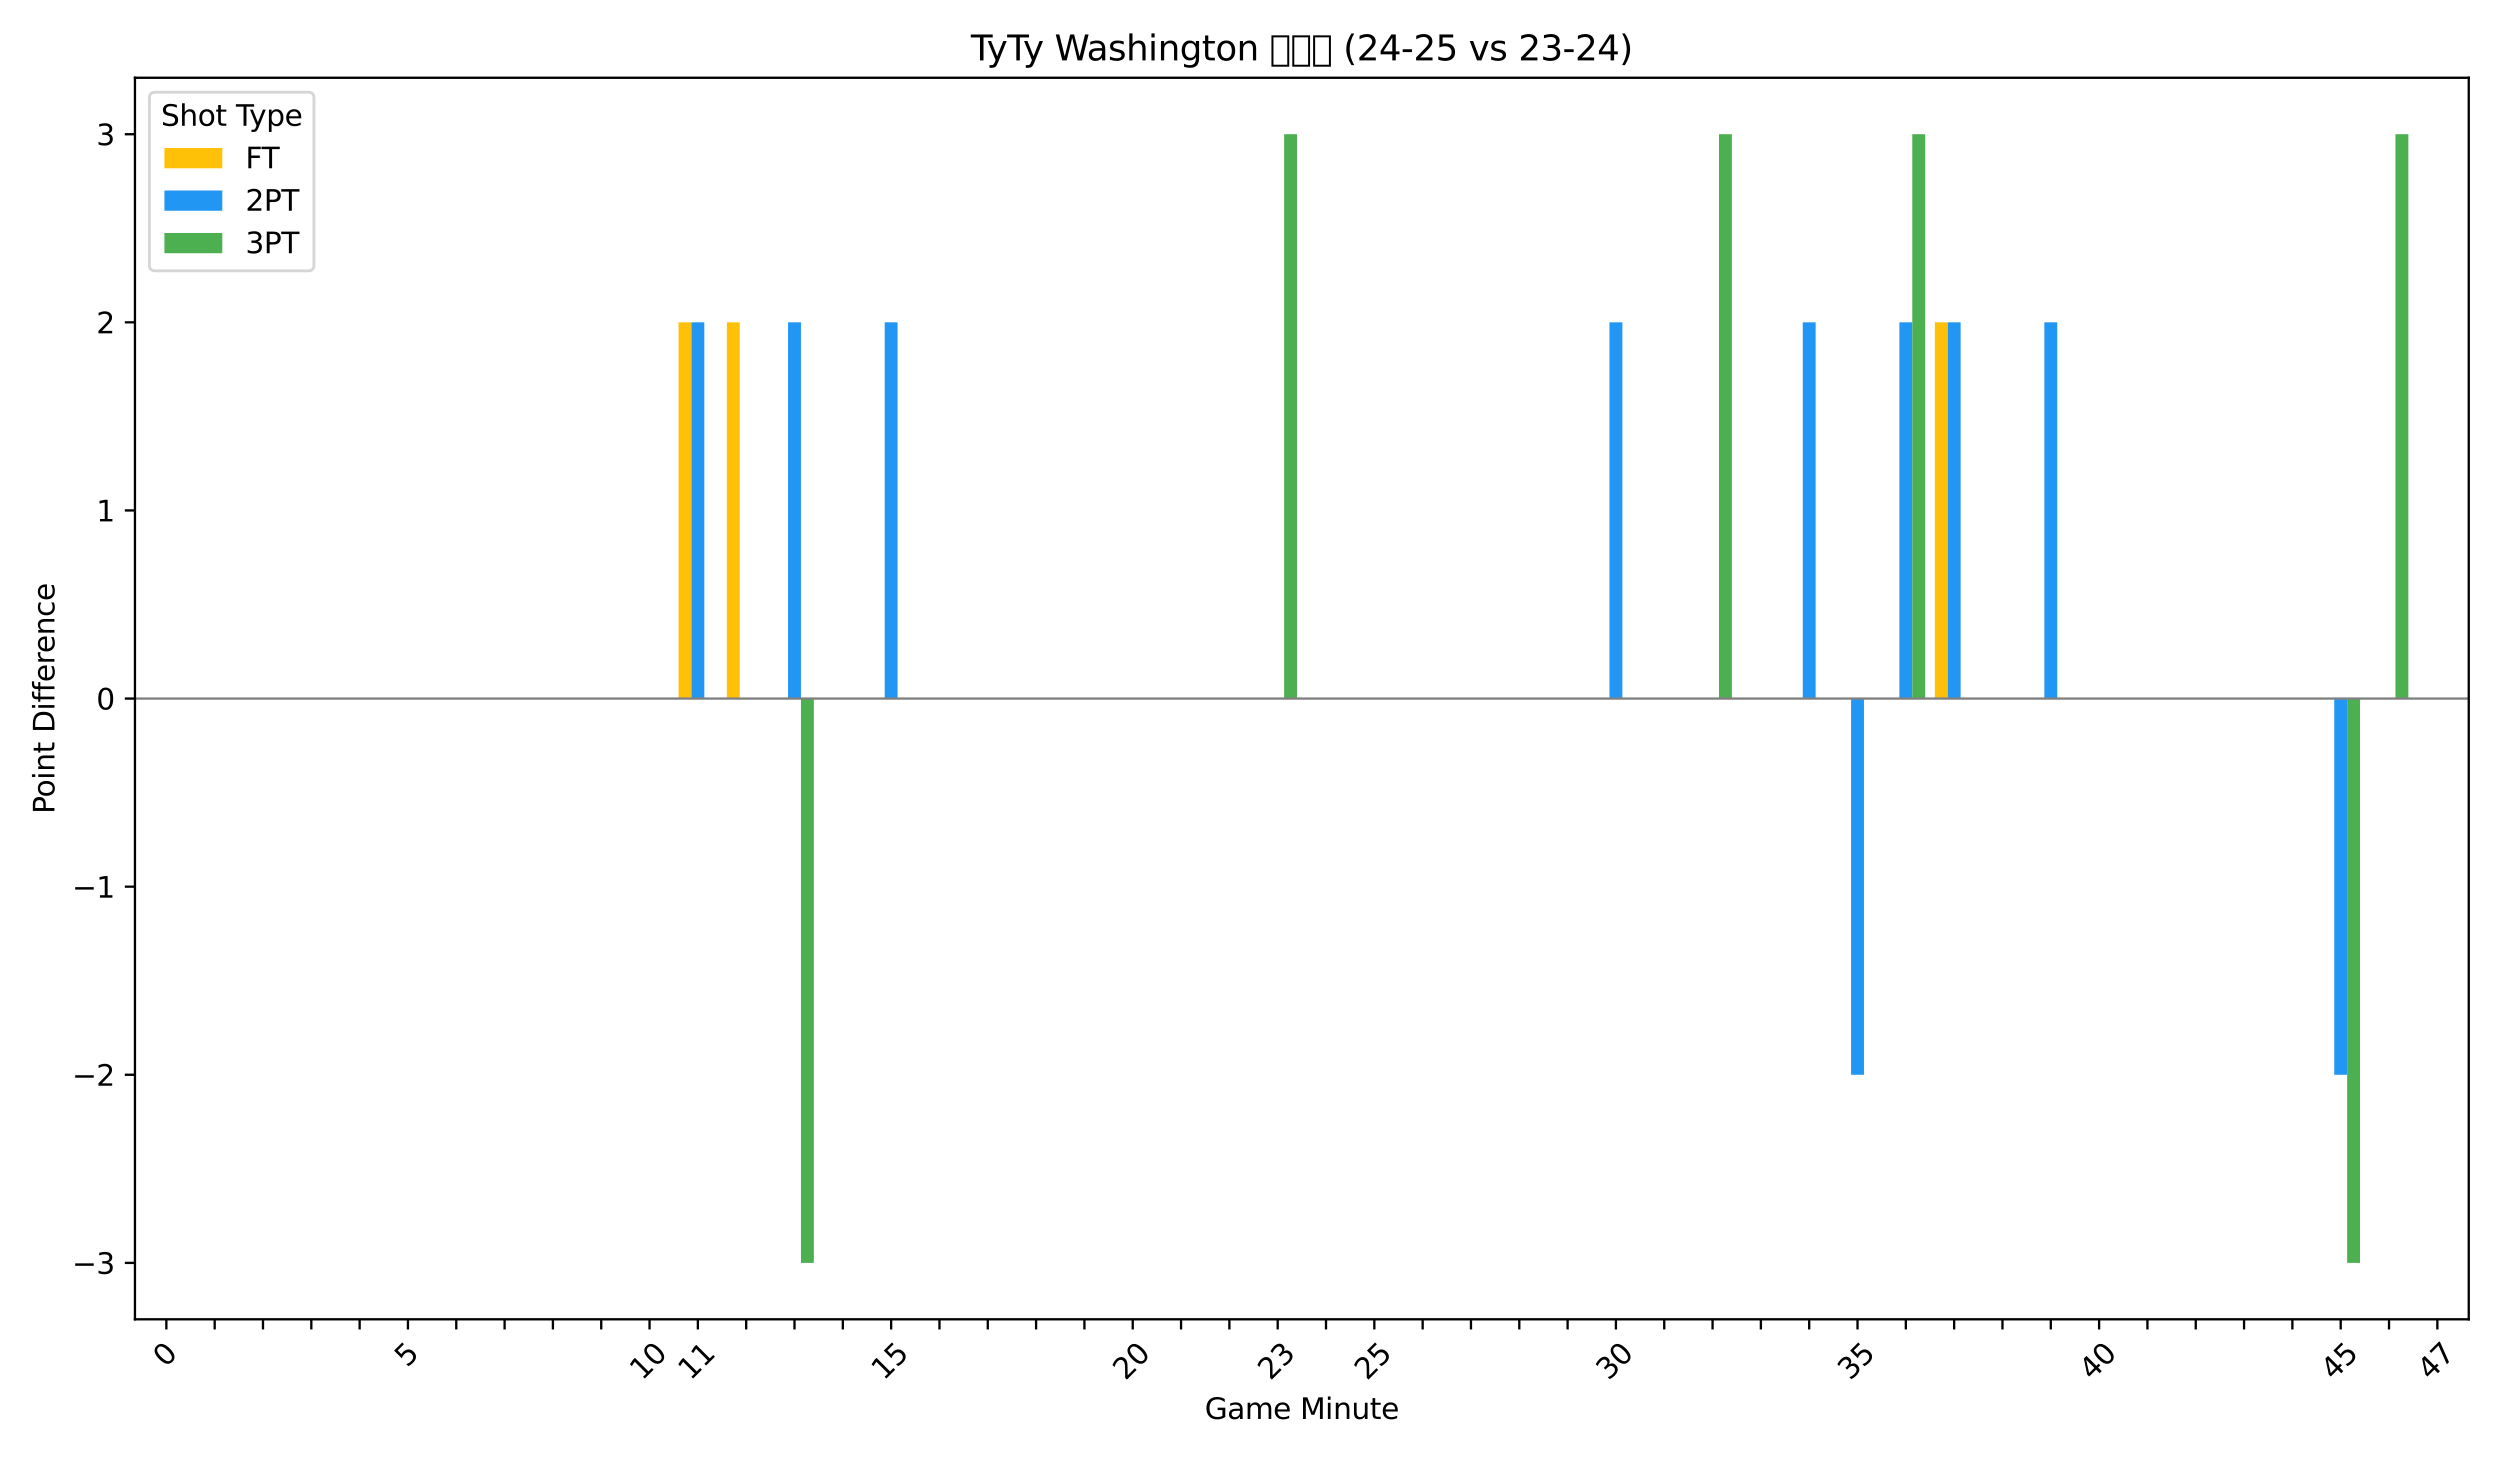 <?xml version="1.0" encoding="utf-8" standalone="no"?>
<!DOCTYPE svg PUBLIC "-//W3C//DTD SVG 1.1//EN"
  "http://www.w3.org/Graphics/SVG/1.1/DTD/svg11.dtd">
<svg xmlns:xlink="http://www.w3.org/1999/xlink" width="864pt" height="504pt" viewBox="0 0 864 504" xmlns="http://www.w3.org/2000/svg" version="1.1">
 <defs>
  <style type="text/css">*{stroke-linejoin: round; stroke-linecap: butt}</style>
 </defs>
 <g id="figure_1">
  <g id="patch_1">
   <path d="M 0 504 
L 864 504 
L 864 0 
L 0 0 
z
" style="fill: #ffffff"/>
  </g>
  <g id="axes_1">
   <g id="patch_2">
    <path d="M 46.64 455.956 
L 853.2 455.956 
L 853.2 26.88 
L 46.64 26.88 
z
" style="fill: #ffffff"/>
   </g>
   <g id="patch_3">
    <path d="M 50.815 241.418 
L 55.268 241.418 
L 55.268 241.418 
L 50.815 241.418 
z
" clip-path="url(#p32164e9519)" style="fill: #ffc107"/>
   </g>
   <g id="patch_4">
    <path d="M 67.514 241.418 
L 71.967 241.418 
L 71.967 241.418 
L 67.514 241.418 
z
" clip-path="url(#p32164e9519)" style="fill: #ffc107"/>
   </g>
   <g id="patch_5">
    <path d="M 84.213 241.418 
L 88.666 241.418 
L 88.666 241.418 
L 84.213 241.418 
z
" clip-path="url(#p32164e9519)" style="fill: #ffc107"/>
   </g>
   <g id="patch_6">
    <path d="M 100.912 241.418 
L 105.365 241.418 
L 105.365 241.418 
L 100.912 241.418 
z
" clip-path="url(#p32164e9519)" style="fill: #ffc107"/>
   </g>
   <g id="patch_7">
    <path d="M 117.611 241.418 
L 122.064 241.418 
L 122.064 241.418 
L 117.611 241.418 
z
" clip-path="url(#p32164e9519)" style="fill: #ffc107"/>
   </g>
   <g id="patch_8">
    <path d="M 134.31 241.418 
L 138.763 241.418 
L 138.763 241.418 
L 134.31 241.418 
z
" clip-path="url(#p32164e9519)" style="fill: #ffc107"/>
   </g>
   <g id="patch_9">
    <path d="M 151.009 241.418 
L 155.462 241.418 
L 155.462 241.418 
L 151.009 241.418 
z
" clip-path="url(#p32164e9519)" style="fill: #ffc107"/>
   </g>
   <g id="patch_10">
    <path d="M 167.707 241.418 
L 172.161 241.418 
L 172.161 241.418 
L 167.707 241.418 
z
" clip-path="url(#p32164e9519)" style="fill: #ffc107"/>
   </g>
   <g id="patch_11">
    <path d="M 184.406 241.418 
L 188.86 241.418 
L 188.86 241.418 
L 184.406 241.418 
z
" clip-path="url(#p32164e9519)" style="fill: #ffc107"/>
   </g>
   <g id="patch_12">
    <path d="M 201.105 241.418 
L 205.558 241.418 
L 205.558 241.418 
L 201.105 241.418 
z
" clip-path="url(#p32164e9519)" style="fill: #ffc107"/>
   </g>
   <g id="patch_13">
    <path d="M 217.804 241.418 
L 222.257 241.418 
L 222.257 241.418 
L 217.804 241.418 
z
" clip-path="url(#p32164e9519)" style="fill: #ffc107"/>
   </g>
   <g id="patch_14">
    <path d="M 234.503 241.418 
L 238.956 241.418 
L 238.956 111.395 
L 234.503 111.395 
z
" clip-path="url(#p32164e9519)" style="fill: #ffc107"/>
   </g>
   <g id="patch_15">
    <path d="M 251.202 241.418 
L 255.655 241.418 
L 255.655 111.395 
L 251.202 111.395 
z
" clip-path="url(#p32164e9519)" style="fill: #ffc107"/>
   </g>
   <g id="patch_16">
    <path d="M 267.901 241.418 
L 272.354 241.418 
L 272.354 241.418 
L 267.901 241.418 
z
" clip-path="url(#p32164e9519)" style="fill: #ffc107"/>
   </g>
   <g id="patch_17">
    <path d="M 284.6 241.418 
L 289.053 241.418 
L 289.053 241.418 
L 284.6 241.418 
z
" clip-path="url(#p32164e9519)" style="fill: #ffc107"/>
   </g>
   <g id="patch_18">
    <path d="M 301.299 241.418 
L 305.752 241.418 
L 305.752 241.418 
L 301.299 241.418 
z
" clip-path="url(#p32164e9519)" style="fill: #ffc107"/>
   </g>
   <g id="patch_19">
    <path d="M 317.998 241.418 
L 322.451 241.418 
L 322.451 241.418 
L 317.998 241.418 
z
" clip-path="url(#p32164e9519)" style="fill: #ffc107"/>
   </g>
   <g id="patch_20">
    <path d="M 334.697 241.418 
L 339.15 241.418 
L 339.15 241.418 
L 334.697 241.418 
z
" clip-path="url(#p32164e9519)" style="fill: #ffc107"/>
   </g>
   <g id="patch_21">
    <path d="M 351.396 241.418 
L 355.849 241.418 
L 355.849 241.418 
L 351.396 241.418 
z
" clip-path="url(#p32164e9519)" style="fill: #ffc107"/>
   </g>
   <g id="patch_22">
    <path d="M 368.095 241.418 
L 372.548 241.418 
L 372.548 241.418 
L 368.095 241.418 
z
" clip-path="url(#p32164e9519)" style="fill: #ffc107"/>
   </g>
   <g id="patch_23">
    <path d="M 384.794 241.418 
L 389.247 241.418 
L 389.247 241.418 
L 384.794 241.418 
z
" clip-path="url(#p32164e9519)" style="fill: #ffc107"/>
   </g>
   <g id="patch_24">
    <path d="M 401.493 241.418 
L 405.946 241.418 
L 405.946 241.418 
L 401.493 241.418 
z
" clip-path="url(#p32164e9519)" style="fill: #ffc107"/>
   </g>
   <g id="patch_25">
    <path d="M 418.192 241.418 
L 422.645 241.418 
L 422.645 241.418 
L 418.192 241.418 
z
" clip-path="url(#p32164e9519)" style="fill: #ffc107"/>
   </g>
   <g id="patch_26">
    <path d="M 434.891 241.418 
L 439.344 241.418 
L 439.344 241.418 
L 434.891 241.418 
z
" clip-path="url(#p32164e9519)" style="fill: #ffc107"/>
   </g>
   <g id="patch_27">
    <path d="M 451.59 241.418 
L 456.043 241.418 
L 456.043 241.418 
L 451.59 241.418 
z
" clip-path="url(#p32164e9519)" style="fill: #ffc107"/>
   </g>
   <g id="patch_28">
    <path d="M 468.289 241.418 
L 472.742 241.418 
L 472.742 241.418 
L 468.289 241.418 
z
" clip-path="url(#p32164e9519)" style="fill: #ffc107"/>
   </g>
   <g id="patch_29">
    <path d="M 484.988 241.418 
L 489.441 241.418 
L 489.441 241.418 
L 484.988 241.418 
z
" clip-path="url(#p32164e9519)" style="fill: #ffc107"/>
   </g>
   <g id="patch_30">
    <path d="M 501.687 241.418 
L 506.14 241.418 
L 506.14 241.418 
L 501.687 241.418 
z
" clip-path="url(#p32164e9519)" style="fill: #ffc107"/>
   </g>
   <g id="patch_31">
    <path d="M 518.386 241.418 
L 522.839 241.418 
L 522.839 241.418 
L 518.386 241.418 
z
" clip-path="url(#p32164e9519)" style="fill: #ffc107"/>
   </g>
   <g id="patch_32">
    <path d="M 535.085 241.418 
L 539.538 241.418 
L 539.538 241.418 
L 535.085 241.418 
z
" clip-path="url(#p32164e9519)" style="fill: #ffc107"/>
   </g>
   <g id="patch_33">
    <path d="M 551.784 241.418 
L 556.237 241.418 
L 556.237 241.418 
L 551.784 241.418 
z
" clip-path="url(#p32164e9519)" style="fill: #ffc107"/>
   </g>
   <g id="patch_34">
    <path d="M 568.483 241.418 
L 572.936 241.418 
L 572.936 241.418 
L 568.483 241.418 
z
" clip-path="url(#p32164e9519)" style="fill: #ffc107"/>
   </g>
   <g id="patch_35">
    <path d="M 585.182 241.418 
L 589.635 241.418 
L 589.635 241.418 
L 585.182 241.418 
z
" clip-path="url(#p32164e9519)" style="fill: #ffc107"/>
   </g>
   <g id="patch_36">
    <path d="M 601.881 241.418 
L 606.334 241.418 
L 606.334 241.418 
L 601.881 241.418 
z
" clip-path="url(#p32164e9519)" style="fill: #ffc107"/>
   </g>
   <g id="patch_37">
    <path d="M 618.58 241.418 
L 623.033 241.418 
L 623.033 241.418 
L 618.58 241.418 
z
" clip-path="url(#p32164e9519)" style="fill: #ffc107"/>
   </g>
   <g id="patch_38">
    <path d="M 635.279 241.418 
L 639.732 241.418 
L 639.732 241.418 
L 635.279 241.418 
z
" clip-path="url(#p32164e9519)" style="fill: #ffc107"/>
   </g>
   <g id="patch_39">
    <path d="M 651.977 241.418 
L 656.431 241.418 
L 656.431 241.418 
L 651.977 241.418 
z
" clip-path="url(#p32164e9519)" style="fill: #ffc107"/>
   </g>
   <g id="patch_40">
    <path d="M 668.676 241.418 
L 673.129 241.418 
L 673.129 111.395 
L 668.676 111.395 
z
" clip-path="url(#p32164e9519)" style="fill: #ffc107"/>
   </g>
   <g id="patch_41">
    <path d="M 685.375 241.418 
L 689.828 241.418 
L 689.828 241.418 
L 685.375 241.418 
z
" clip-path="url(#p32164e9519)" style="fill: #ffc107"/>
   </g>
   <g id="patch_42">
    <path d="M 702.074 241.418 
L 706.527 241.418 
L 706.527 241.418 
L 702.074 241.418 
z
" clip-path="url(#p32164e9519)" style="fill: #ffc107"/>
   </g>
   <g id="patch_43">
    <path d="M 718.773 241.418 
L 723.226 241.418 
L 723.226 241.418 
L 718.773 241.418 
z
" clip-path="url(#p32164e9519)" style="fill: #ffc107"/>
   </g>
   <g id="patch_44">
    <path d="M 735.472 241.418 
L 739.925 241.418 
L 739.925 241.418 
L 735.472 241.418 
z
" clip-path="url(#p32164e9519)" style="fill: #ffc107"/>
   </g>
   <g id="patch_45">
    <path d="M 752.171 241.418 
L 756.624 241.418 
L 756.624 241.418 
L 752.171 241.418 
z
" clip-path="url(#p32164e9519)" style="fill: #ffc107"/>
   </g>
   <g id="patch_46">
    <path d="M 768.87 241.418 
L 773.323 241.418 
L 773.323 241.418 
L 768.87 241.418 
z
" clip-path="url(#p32164e9519)" style="fill: #ffc107"/>
   </g>
   <g id="patch_47">
    <path d="M 785.569 241.418 
L 790.022 241.418 
L 790.022 241.418 
L 785.569 241.418 
z
" clip-path="url(#p32164e9519)" style="fill: #ffc107"/>
   </g>
   <g id="patch_48">
    <path d="M 802.268 241.418 
L 806.721 241.418 
L 806.721 241.418 
L 802.268 241.418 
z
" clip-path="url(#p32164e9519)" style="fill: #ffc107"/>
   </g>
   <g id="patch_49">
    <path d="M 818.967 241.418 
L 823.42 241.418 
L 823.42 241.418 
L 818.967 241.418 
z
" clip-path="url(#p32164e9519)" style="fill: #ffc107"/>
   </g>
   <g id="patch_50">
    <path d="M 835.666 241.418 
L 840.119 241.418 
L 840.119 241.418 
L 835.666 241.418 
z
" clip-path="url(#p32164e9519)" style="fill: #ffc107"/>
   </g>
   <g id="patch_51">
    <path d="M 55.268 241.418 
L 59.721 241.418 
L 59.721 241.418 
L 55.268 241.418 
z
" clip-path="url(#p32164e9519)" style="fill: #2196f3"/>
   </g>
   <g id="patch_52">
    <path d="M 71.967 241.418 
L 76.42 241.418 
L 76.42 241.418 
L 71.967 241.418 
z
" clip-path="url(#p32164e9519)" style="fill: #2196f3"/>
   </g>
   <g id="patch_53">
    <path d="M 88.666 241.418 
L 93.119 241.418 
L 93.119 241.418 
L 88.666 241.418 
z
" clip-path="url(#p32164e9519)" style="fill: #2196f3"/>
   </g>
   <g id="patch_54">
    <path d="M 105.365 241.418 
L 109.818 241.418 
L 109.818 241.418 
L 105.365 241.418 
z
" clip-path="url(#p32164e9519)" style="fill: #2196f3"/>
   </g>
   <g id="patch_55">
    <path d="M 122.064 241.418 
L 126.517 241.418 
L 126.517 241.418 
L 122.064 241.418 
z
" clip-path="url(#p32164e9519)" style="fill: #2196f3"/>
   </g>
   <g id="patch_56">
    <path d="M 138.763 241.418 
L 143.216 241.418 
L 143.216 241.418 
L 138.763 241.418 
z
" clip-path="url(#p32164e9519)" style="fill: #2196f3"/>
   </g>
   <g id="patch_57">
    <path d="M 155.462 241.418 
L 159.915 241.418 
L 159.915 241.418 
L 155.462 241.418 
z
" clip-path="url(#p32164e9519)" style="fill: #2196f3"/>
   </g>
   <g id="patch_58">
    <path d="M 172.161 241.418 
L 176.614 241.418 
L 176.614 241.418 
L 172.161 241.418 
z
" clip-path="url(#p32164e9519)" style="fill: #2196f3"/>
   </g>
   <g id="patch_59">
    <path d="M 188.86 241.418 
L 193.313 241.418 
L 193.313 241.418 
L 188.86 241.418 
z
" clip-path="url(#p32164e9519)" style="fill: #2196f3"/>
   </g>
   <g id="patch_60">
    <path d="M 205.558 241.418 
L 210.012 241.418 
L 210.012 241.418 
L 205.558 241.418 
z
" clip-path="url(#p32164e9519)" style="fill: #2196f3"/>
   </g>
   <g id="patch_61">
    <path d="M 222.257 241.418 
L 226.711 241.418 
L 226.711 241.418 
L 222.257 241.418 
z
" clip-path="url(#p32164e9519)" style="fill: #2196f3"/>
   </g>
   <g id="patch_62">
    <path d="M 238.956 241.418 
L 243.409 241.418 
L 243.409 111.395 
L 238.956 111.395 
z
" clip-path="url(#p32164e9519)" style="fill: #2196f3"/>
   </g>
   <g id="patch_63">
    <path d="M 255.655 241.418 
L 260.108 241.418 
L 260.108 241.418 
L 255.655 241.418 
z
" clip-path="url(#p32164e9519)" style="fill: #2196f3"/>
   </g>
   <g id="patch_64">
    <path d="M 272.354 241.418 
L 276.807 241.418 
L 276.807 111.395 
L 272.354 111.395 
z
" clip-path="url(#p32164e9519)" style="fill: #2196f3"/>
   </g>
   <g id="patch_65">
    <path d="M 289.053 241.418 
L 293.506 241.418 
L 293.506 241.418 
L 289.053 241.418 
z
" clip-path="url(#p32164e9519)" style="fill: #2196f3"/>
   </g>
   <g id="patch_66">
    <path d="M 305.752 241.418 
L 310.205 241.418 
L 310.205 111.395 
L 305.752 111.395 
z
" clip-path="url(#p32164e9519)" style="fill: #2196f3"/>
   </g>
   <g id="patch_67">
    <path d="M 322.451 241.418 
L 326.904 241.418 
L 326.904 241.418 
L 322.451 241.418 
z
" clip-path="url(#p32164e9519)" style="fill: #2196f3"/>
   </g>
   <g id="patch_68">
    <path d="M 339.15 241.418 
L 343.603 241.418 
L 343.603 241.418 
L 339.15 241.418 
z
" clip-path="url(#p32164e9519)" style="fill: #2196f3"/>
   </g>
   <g id="patch_69">
    <path d="M 355.849 241.418 
L 360.302 241.418 
L 360.302 241.418 
L 355.849 241.418 
z
" clip-path="url(#p32164e9519)" style="fill: #2196f3"/>
   </g>
   <g id="patch_70">
    <path d="M 372.548 241.418 
L 377.001 241.418 
L 377.001 241.418 
L 372.548 241.418 
z
" clip-path="url(#p32164e9519)" style="fill: #2196f3"/>
   </g>
   <g id="patch_71">
    <path d="M 389.247 241.418 
L 393.7 241.418 
L 393.7 241.418 
L 389.247 241.418 
z
" clip-path="url(#p32164e9519)" style="fill: #2196f3"/>
   </g>
   <g id="patch_72">
    <path d="M 405.946 241.418 
L 410.399 241.418 
L 410.399 241.418 
L 405.946 241.418 
z
" clip-path="url(#p32164e9519)" style="fill: #2196f3"/>
   </g>
   <g id="patch_73">
    <path d="M 422.645 241.418 
L 427.098 241.418 
L 427.098 241.418 
L 422.645 241.418 
z
" clip-path="url(#p32164e9519)" style="fill: #2196f3"/>
   </g>
   <g id="patch_74">
    <path d="M 439.344 241.418 
L 443.797 241.418 
L 443.797 241.418 
L 439.344 241.418 
z
" clip-path="url(#p32164e9519)" style="fill: #2196f3"/>
   </g>
   <g id="patch_75">
    <path d="M 456.043 241.418 
L 460.496 241.418 
L 460.496 241.418 
L 456.043 241.418 
z
" clip-path="url(#p32164e9519)" style="fill: #2196f3"/>
   </g>
   <g id="patch_76">
    <path d="M 472.742 241.418 
L 477.195 241.418 
L 477.195 241.418 
L 472.742 241.418 
z
" clip-path="url(#p32164e9519)" style="fill: #2196f3"/>
   </g>
   <g id="patch_77">
    <path d="M 489.441 241.418 
L 493.894 241.418 
L 493.894 241.418 
L 489.441 241.418 
z
" clip-path="url(#p32164e9519)" style="fill: #2196f3"/>
   </g>
   <g id="patch_78">
    <path d="M 506.14 241.418 
L 510.593 241.418 
L 510.593 241.418 
L 506.14 241.418 
z
" clip-path="url(#p32164e9519)" style="fill: #2196f3"/>
   </g>
   <g id="patch_79">
    <path d="M 522.839 241.418 
L 527.292 241.418 
L 527.292 241.418 
L 522.839 241.418 
z
" clip-path="url(#p32164e9519)" style="fill: #2196f3"/>
   </g>
   <g id="patch_80">
    <path d="M 539.538 241.418 
L 543.991 241.418 
L 543.991 241.418 
L 539.538 241.418 
z
" clip-path="url(#p32164e9519)" style="fill: #2196f3"/>
   </g>
   <g id="patch_81">
    <path d="M 556.237 241.418 
L 560.69 241.418 
L 560.69 111.395 
L 556.237 111.395 
z
" clip-path="url(#p32164e9519)" style="fill: #2196f3"/>
   </g>
   <g id="patch_82">
    <path d="M 572.936 241.418 
L 577.389 241.418 
L 577.389 241.418 
L 572.936 241.418 
z
" clip-path="url(#p32164e9519)" style="fill: #2196f3"/>
   </g>
   <g id="patch_83">
    <path d="M 589.635 241.418 
L 594.088 241.418 
L 594.088 241.418 
L 589.635 241.418 
z
" clip-path="url(#p32164e9519)" style="fill: #2196f3"/>
   </g>
   <g id="patch_84">
    <path d="M 606.334 241.418 
L 610.787 241.418 
L 610.787 241.418 
L 606.334 241.418 
z
" clip-path="url(#p32164e9519)" style="fill: #2196f3"/>
   </g>
   <g id="patch_85">
    <path d="M 623.033 241.418 
L 627.486 241.418 
L 627.486 111.395 
L 623.033 111.395 
z
" clip-path="url(#p32164e9519)" style="fill: #2196f3"/>
   </g>
   <g id="patch_86">
    <path d="M 639.732 241.418 
L 644.185 241.418 
L 644.185 371.441 
L 639.732 371.441 
z
" clip-path="url(#p32164e9519)" style="fill: #2196f3"/>
   </g>
   <g id="patch_87">
    <path d="M 656.431 241.418 
L 660.884 241.418 
L 660.884 111.395 
L 656.431 111.395 
z
" clip-path="url(#p32164e9519)" style="fill: #2196f3"/>
   </g>
   <g id="patch_88">
    <path d="M 673.129 241.418 
L 677.583 241.418 
L 677.583 111.395 
L 673.129 111.395 
z
" clip-path="url(#p32164e9519)" style="fill: #2196f3"/>
   </g>
   <g id="patch_89">
    <path d="M 689.828 241.418 
L 694.282 241.418 
L 694.282 241.418 
L 689.828 241.418 
z
" clip-path="url(#p32164e9519)" style="fill: #2196f3"/>
   </g>
   <g id="patch_90">
    <path d="M 706.527 241.418 
L 710.98 241.418 
L 710.98 111.395 
L 706.527 111.395 
z
" clip-path="url(#p32164e9519)" style="fill: #2196f3"/>
   </g>
   <g id="patch_91">
    <path d="M 723.226 241.418 
L 727.679 241.418 
L 727.679 241.418 
L 723.226 241.418 
z
" clip-path="url(#p32164e9519)" style="fill: #2196f3"/>
   </g>
   <g id="patch_92">
    <path d="M 739.925 241.418 
L 744.378 241.418 
L 744.378 241.418 
L 739.925 241.418 
z
" clip-path="url(#p32164e9519)" style="fill: #2196f3"/>
   </g>
   <g id="patch_93">
    <path d="M 756.624 241.418 
L 761.077 241.418 
L 761.077 241.418 
L 756.624 241.418 
z
" clip-path="url(#p32164e9519)" style="fill: #2196f3"/>
   </g>
   <g id="patch_94">
    <path d="M 773.323 241.418 
L 777.776 241.418 
L 777.776 241.418 
L 773.323 241.418 
z
" clip-path="url(#p32164e9519)" style="fill: #2196f3"/>
   </g>
   <g id="patch_95">
    <path d="M 790.022 241.418 
L 794.475 241.418 
L 794.475 241.418 
L 790.022 241.418 
z
" clip-path="url(#p32164e9519)" style="fill: #2196f3"/>
   </g>
   <g id="patch_96">
    <path d="M 806.721 241.418 
L 811.174 241.418 
L 811.174 371.441 
L 806.721 371.441 
z
" clip-path="url(#p32164e9519)" style="fill: #2196f3"/>
   </g>
   <g id="patch_97">
    <path d="M 823.42 241.418 
L 827.873 241.418 
L 827.873 241.418 
L 823.42 241.418 
z
" clip-path="url(#p32164e9519)" style="fill: #2196f3"/>
   </g>
   <g id="patch_98">
    <path d="M 840.119 241.418 
L 844.572 241.418 
L 844.572 241.418 
L 840.119 241.418 
z
" clip-path="url(#p32164e9519)" style="fill: #2196f3"/>
   </g>
   <g id="patch_99">
    <path d="M 59.721 241.418 
L 64.174 241.418 
L 64.174 241.418 
L 59.721 241.418 
z
" clip-path="url(#p32164e9519)" style="fill: #4caf50"/>
   </g>
   <g id="patch_100">
    <path d="M 76.42 241.418 
L 80.873 241.418 
L 80.873 241.418 
L 76.42 241.418 
z
" clip-path="url(#p32164e9519)" style="fill: #4caf50"/>
   </g>
   <g id="patch_101">
    <path d="M 93.119 241.418 
L 97.572 241.418 
L 97.572 241.418 
L 93.119 241.418 
z
" clip-path="url(#p32164e9519)" style="fill: #4caf50"/>
   </g>
   <g id="patch_102">
    <path d="M 109.818 241.418 
L 114.271 241.418 
L 114.271 241.418 
L 109.818 241.418 
z
" clip-path="url(#p32164e9519)" style="fill: #4caf50"/>
   </g>
   <g id="patch_103">
    <path d="M 126.517 241.418 
L 130.97 241.418 
L 130.97 241.418 
L 126.517 241.418 
z
" clip-path="url(#p32164e9519)" style="fill: #4caf50"/>
   </g>
   <g id="patch_104">
    <path d="M 143.216 241.418 
L 147.669 241.418 
L 147.669 241.418 
L 143.216 241.418 
z
" clip-path="url(#p32164e9519)" style="fill: #4caf50"/>
   </g>
   <g id="patch_105">
    <path d="M 159.915 241.418 
L 164.368 241.418 
L 164.368 241.418 
L 159.915 241.418 
z
" clip-path="url(#p32164e9519)" style="fill: #4caf50"/>
   </g>
   <g id="patch_106">
    <path d="M 176.614 241.418 
L 181.067 241.418 
L 181.067 241.418 
L 176.614 241.418 
z
" clip-path="url(#p32164e9519)" style="fill: #4caf50"/>
   </g>
   <g id="patch_107">
    <path d="M 193.313 241.418 
L 197.766 241.418 
L 197.766 241.418 
L 193.313 241.418 
z
" clip-path="url(#p32164e9519)" style="fill: #4caf50"/>
   </g>
   <g id="patch_108">
    <path d="M 210.012 241.418 
L 214.465 241.418 
L 214.465 241.418 
L 210.012 241.418 
z
" clip-path="url(#p32164e9519)" style="fill: #4caf50"/>
   </g>
   <g id="patch_109">
    <path d="M 226.711 241.418 
L 231.164 241.418 
L 231.164 241.418 
L 226.711 241.418 
z
" clip-path="url(#p32164e9519)" style="fill: #4caf50"/>
   </g>
   <g id="patch_110">
    <path d="M 243.409 241.418 
L 247.863 241.418 
L 247.863 241.418 
L 243.409 241.418 
z
" clip-path="url(#p32164e9519)" style="fill: #4caf50"/>
   </g>
   <g id="patch_111">
    <path d="M 260.108 241.418 
L 264.561 241.418 
L 264.561 241.418 
L 260.108 241.418 
z
" clip-path="url(#p32164e9519)" style="fill: #4caf50"/>
   </g>
   <g id="patch_112">
    <path d="M 276.807 241.418 
L 281.26 241.418 
L 281.26 436.452 
L 276.807 436.452 
z
" clip-path="url(#p32164e9519)" style="fill: #4caf50"/>
   </g>
   <g id="patch_113">
    <path d="M 293.506 241.418 
L 297.959 241.418 
L 297.959 241.418 
L 293.506 241.418 
z
" clip-path="url(#p32164e9519)" style="fill: #4caf50"/>
   </g>
   <g id="patch_114">
    <path d="M 310.205 241.418 
L 314.658 241.418 
L 314.658 241.418 
L 310.205 241.418 
z
" clip-path="url(#p32164e9519)" style="fill: #4caf50"/>
   </g>
   <g id="patch_115">
    <path d="M 326.904 241.418 
L 331.357 241.418 
L 331.357 241.418 
L 326.904 241.418 
z
" clip-path="url(#p32164e9519)" style="fill: #4caf50"/>
   </g>
   <g id="patch_116">
    <path d="M 343.603 241.418 
L 348.056 241.418 
L 348.056 241.418 
L 343.603 241.418 
z
" clip-path="url(#p32164e9519)" style="fill: #4caf50"/>
   </g>
   <g id="patch_117">
    <path d="M 360.302 241.418 
L 364.755 241.418 
L 364.755 241.418 
L 360.302 241.418 
z
" clip-path="url(#p32164e9519)" style="fill: #4caf50"/>
   </g>
   <g id="patch_118">
    <path d="M 377.001 241.418 
L 381.454 241.418 
L 381.454 241.418 
L 377.001 241.418 
z
" clip-path="url(#p32164e9519)" style="fill: #4caf50"/>
   </g>
   <g id="patch_119">
    <path d="M 393.7 241.418 
L 398.153 241.418 
L 398.153 241.418 
L 393.7 241.418 
z
" clip-path="url(#p32164e9519)" style="fill: #4caf50"/>
   </g>
   <g id="patch_120">
    <path d="M 410.399 241.418 
L 414.852 241.418 
L 414.852 241.418 
L 410.399 241.418 
z
" clip-path="url(#p32164e9519)" style="fill: #4caf50"/>
   </g>
   <g id="patch_121">
    <path d="M 427.098 241.418 
L 431.551 241.418 
L 431.551 241.418 
L 427.098 241.418 
z
" clip-path="url(#p32164e9519)" style="fill: #4caf50"/>
   </g>
   <g id="patch_122">
    <path d="M 443.797 241.418 
L 448.25 241.418 
L 448.25 46.383 
L 443.797 46.383 
z
" clip-path="url(#p32164e9519)" style="fill: #4caf50"/>
   </g>
   <g id="patch_123">
    <path d="M 460.496 241.418 
L 464.949 241.418 
L 464.949 241.418 
L 460.496 241.418 
z
" clip-path="url(#p32164e9519)" style="fill: #4caf50"/>
   </g>
   <g id="patch_124">
    <path d="M 477.195 241.418 
L 481.648 241.418 
L 481.648 241.418 
L 477.195 241.418 
z
" clip-path="url(#p32164e9519)" style="fill: #4caf50"/>
   </g>
   <g id="patch_125">
    <path d="M 493.894 241.418 
L 498.347 241.418 
L 498.347 241.418 
L 493.894 241.418 
z
" clip-path="url(#p32164e9519)" style="fill: #4caf50"/>
   </g>
   <g id="patch_126">
    <path d="M 510.593 241.418 
L 515.046 241.418 
L 515.046 241.418 
L 510.593 241.418 
z
" clip-path="url(#p32164e9519)" style="fill: #4caf50"/>
   </g>
   <g id="patch_127">
    <path d="M 527.292 241.418 
L 531.745 241.418 
L 531.745 241.418 
L 527.292 241.418 
z
" clip-path="url(#p32164e9519)" style="fill: #4caf50"/>
   </g>
   <g id="patch_128">
    <path d="M 543.991 241.418 
L 548.444 241.418 
L 548.444 241.418 
L 543.991 241.418 
z
" clip-path="url(#p32164e9519)" style="fill: #4caf50"/>
   </g>
   <g id="patch_129">
    <path d="M 560.69 241.418 
L 565.143 241.418 
L 565.143 241.418 
L 560.69 241.418 
z
" clip-path="url(#p32164e9519)" style="fill: #4caf50"/>
   </g>
   <g id="patch_130">
    <path d="M 577.389 241.418 
L 581.842 241.418 
L 581.842 241.418 
L 577.389 241.418 
z
" clip-path="url(#p32164e9519)" style="fill: #4caf50"/>
   </g>
   <g id="patch_131">
    <path d="M 594.088 241.418 
L 598.541 241.418 
L 598.541 46.383 
L 594.088 46.383 
z
" clip-path="url(#p32164e9519)" style="fill: #4caf50"/>
   </g>
   <g id="patch_132">
    <path d="M 610.787 241.418 
L 615.24 241.418 
L 615.24 241.418 
L 610.787 241.418 
z
" clip-path="url(#p32164e9519)" style="fill: #4caf50"/>
   </g>
   <g id="patch_133">
    <path d="M 627.486 241.418 
L 631.939 241.418 
L 631.939 241.418 
L 627.486 241.418 
z
" clip-path="url(#p32164e9519)" style="fill: #4caf50"/>
   </g>
   <g id="patch_134">
    <path d="M 644.185 241.418 
L 648.638 241.418 
L 648.638 241.418 
L 644.185 241.418 
z
" clip-path="url(#p32164e9519)" style="fill: #4caf50"/>
   </g>
   <g id="patch_135">
    <path d="M 660.884 241.418 
L 665.337 241.418 
L 665.337 46.383 
L 660.884 46.383 
z
" clip-path="url(#p32164e9519)" style="fill: #4caf50"/>
   </g>
   <g id="patch_136">
    <path d="M 677.583 241.418 
L 682.036 241.418 
L 682.036 241.418 
L 677.583 241.418 
z
" clip-path="url(#p32164e9519)" style="fill: #4caf50"/>
   </g>
   <g id="patch_137">
    <path d="M 694.282 241.418 
L 698.735 241.418 
L 698.735 241.418 
L 694.282 241.418 
z
" clip-path="url(#p32164e9519)" style="fill: #4caf50"/>
   </g>
   <g id="patch_138">
    <path d="M 710.98 241.418 
L 715.434 241.418 
L 715.434 241.418 
L 710.98 241.418 
z
" clip-path="url(#p32164e9519)" style="fill: #4caf50"/>
   </g>
   <g id="patch_139">
    <path d="M 727.679 241.418 
L 732.133 241.418 
L 732.133 241.418 
L 727.679 241.418 
z
" clip-path="url(#p32164e9519)" style="fill: #4caf50"/>
   </g>
   <g id="patch_140">
    <path d="M 744.378 241.418 
L 748.831 241.418 
L 748.831 241.418 
L 744.378 241.418 
z
" clip-path="url(#p32164e9519)" style="fill: #4caf50"/>
   </g>
   <g id="patch_141">
    <path d="M 761.077 241.418 
L 765.53 241.418 
L 765.53 241.418 
L 761.077 241.418 
z
" clip-path="url(#p32164e9519)" style="fill: #4caf50"/>
   </g>
   <g id="patch_142">
    <path d="M 777.776 241.418 
L 782.229 241.418 
L 782.229 241.418 
L 777.776 241.418 
z
" clip-path="url(#p32164e9519)" style="fill: #4caf50"/>
   </g>
   <g id="patch_143">
    <path d="M 794.475 241.418 
L 798.928 241.418 
L 798.928 241.418 
L 794.475 241.418 
z
" clip-path="url(#p32164e9519)" style="fill: #4caf50"/>
   </g>
   <g id="patch_144">
    <path d="M 811.174 241.418 
L 815.627 241.418 
L 815.627 436.452 
L 811.174 436.452 
z
" clip-path="url(#p32164e9519)" style="fill: #4caf50"/>
   </g>
   <g id="patch_145">
    <path d="M 827.873 241.418 
L 832.326 241.418 
L 832.326 46.383 
L 827.873 46.383 
z
" clip-path="url(#p32164e9519)" style="fill: #4caf50"/>
   </g>
   <g id="patch_146">
    <path d="M 844.572 241.418 
L 849.025 241.418 
L 849.025 241.418 
L 844.572 241.418 
z
" clip-path="url(#p32164e9519)" style="fill: #4caf50"/>
   </g>
   <g id="matplotlib.axis_1">
    <g id="xtick_1">
     <g id="line2d_1">
      <defs>
       <path id="mca071e5193" d="M 0 0 
L 0 3.5 
" style="stroke: #000000; stroke-width: 0.8"/>
      </defs>
      <g>
       <use xlink:href="#mca071e5193" x="57.494" y="455.956" style="stroke: #000000; stroke-width: 0.8"/>
      </g>
     </g>
     <g id="text_1">
      <!-- 0 -->
      <g transform="translate(57.196 472.827) rotate(-45) scale(0.1 -0.1)">
       <defs>
        <path id="DejaVuSans-30" d="M 2034 4250 
Q 1547 4250 1301 3770 
Q 1056 3291 1056 2328 
Q 1056 1369 1301 889 
Q 1547 409 2034 409 
Q 2525 409 2770 889 
Q 3016 1369 3016 2328 
Q 3016 3291 2770 3770 
Q 2525 4250 2034 4250 
z
M 2034 4750 
Q 2819 4750 3233 4129 
Q 3647 3509 3647 2328 
Q 3647 1150 3233 529 
Q 2819 -91 2034 -91 
Q 1250 -91 836 529 
Q 422 1150 422 2328 
Q 422 3509 836 4129 
Q 1250 4750 2034 4750 
z
" transform="scale(0.016)"/>
       </defs>
       <use xlink:href="#DejaVuSans-30"/>
      </g>
     </g>
    </g>
    <g id="xtick_2">
     <g id="line2d_2">
      <g>
       <use xlink:href="#mca071e5193" x="74.193" y="455.956" style="stroke: #000000; stroke-width: 0.8"/>
      </g>
     </g>
    </g>
    <g id="xtick_3">
     <g id="line2d_3">
      <g>
       <use xlink:href="#mca071e5193" x="90.892" y="455.956" style="stroke: #000000; stroke-width: 0.8"/>
      </g>
     </g>
    </g>
    <g id="xtick_4">
     <g id="line2d_4">
      <g>
       <use xlink:href="#mca071e5193" x="107.591" y="455.956" style="stroke: #000000; stroke-width: 0.8"/>
      </g>
     </g>
    </g>
    <g id="xtick_5">
     <g id="line2d_5">
      <g>
       <use xlink:href="#mca071e5193" x="124.29" y="455.956" style="stroke: #000000; stroke-width: 0.8"/>
      </g>
     </g>
    </g>
    <g id="xtick_6">
     <g id="line2d_6">
      <g>
       <use xlink:href="#mca071e5193" x="140.989" y="455.956" style="stroke: #000000; stroke-width: 0.8"/>
      </g>
     </g>
     <g id="text_2">
      <!-- 5 -->
      <g transform="translate(140.691 472.827) rotate(-45) scale(0.1 -0.1)">
       <defs>
        <path id="DejaVuSans-35" d="M 691 4666 
L 3169 4666 
L 3169 4134 
L 1269 4134 
L 1269 2991 
Q 1406 3038 1543 3061 
Q 1681 3084 1819 3084 
Q 2600 3084 3056 2656 
Q 3513 2228 3513 1497 
Q 3513 744 3044 326 
Q 2575 -91 1722 -91 
Q 1428 -91 1123 -41 
Q 819 9 494 109 
L 494 744 
Q 775 591 1075 516 
Q 1375 441 1709 441 
Q 2250 441 2565 725 
Q 2881 1009 2881 1497 
Q 2881 1984 2565 2268 
Q 2250 2553 1709 2553 
Q 1456 2553 1204 2497 
Q 953 2441 691 2322 
L 691 4666 
z
" transform="scale(0.016)"/>
       </defs>
       <use xlink:href="#DejaVuSans-35"/>
      </g>
     </g>
    </g>
    <g id="xtick_7">
     <g id="line2d_7">
      <g>
       <use xlink:href="#mca071e5193" x="157.688" y="455.956" style="stroke: #000000; stroke-width: 0.8"/>
      </g>
     </g>
    </g>
    <g id="xtick_8">
     <g id="line2d_8">
      <g>
       <use xlink:href="#mca071e5193" x="174.387" y="455.956" style="stroke: #000000; stroke-width: 0.8"/>
      </g>
     </g>
    </g>
    <g id="xtick_9">
     <g id="line2d_9">
      <g>
       <use xlink:href="#mca071e5193" x="191.086" y="455.956" style="stroke: #000000; stroke-width: 0.8"/>
      </g>
     </g>
    </g>
    <g id="xtick_10">
     <g id="line2d_10">
      <g>
       <use xlink:href="#mca071e5193" x="207.785" y="455.956" style="stroke: #000000; stroke-width: 0.8"/>
      </g>
     </g>
    </g>
    <g id="xtick_11">
     <g id="line2d_11">
      <g>
       <use xlink:href="#mca071e5193" x="224.484" y="455.956" style="stroke: #000000; stroke-width: 0.8"/>
      </g>
     </g>
     <g id="text_3">
      <!-- 10 -->
      <g transform="translate(221.936 477.326) rotate(-45) scale(0.1 -0.1)">
       <defs>
        <path id="DejaVuSans-31" d="M 794 531 
L 1825 531 
L 1825 4091 
L 703 3866 
L 703 4441 
L 1819 4666 
L 2450 4666 
L 2450 531 
L 3481 531 
L 3481 0 
L 794 0 
L 794 531 
z
" transform="scale(0.016)"/>
       </defs>
       <use xlink:href="#DejaVuSans-31"/>
       <use xlink:href="#DejaVuSans-30" transform="translate(63.623 0)"/>
      </g>
     </g>
    </g>
    <g id="xtick_12">
     <g id="line2d_12">
      <g>
       <use xlink:href="#mca071e5193" x="241.183" y="455.956" style="stroke: #000000; stroke-width: 0.8"/>
      </g>
     </g>
     <g id="text_4">
      <!-- 11 -->
      <g transform="translate(238.635 477.326) rotate(-45) scale(0.1 -0.1)">
       <use xlink:href="#DejaVuSans-31"/>
       <use xlink:href="#DejaVuSans-31" transform="translate(63.623 0)"/>
      </g>
     </g>
    </g>
    <g id="xtick_13">
     <g id="line2d_13">
      <g>
       <use xlink:href="#mca071e5193" x="257.882" y="455.956" style="stroke: #000000; stroke-width: 0.8"/>
      </g>
     </g>
    </g>
    <g id="xtick_14">
     <g id="line2d_14">
      <g>
       <use xlink:href="#mca071e5193" x="274.581" y="455.956" style="stroke: #000000; stroke-width: 0.8"/>
      </g>
     </g>
    </g>
    <g id="xtick_15">
     <g id="line2d_15">
      <g>
       <use xlink:href="#mca071e5193" x="291.28" y="455.956" style="stroke: #000000; stroke-width: 0.8"/>
      </g>
     </g>
    </g>
    <g id="xtick_16">
     <g id="line2d_16">
      <g>
       <use xlink:href="#mca071e5193" x="307.979" y="455.956" style="stroke: #000000; stroke-width: 0.8"/>
      </g>
     </g>
     <g id="text_5">
      <!-- 15 -->
      <g transform="translate(305.431 477.326) rotate(-45) scale(0.1 -0.1)">
       <use xlink:href="#DejaVuSans-31"/>
       <use xlink:href="#DejaVuSans-35" transform="translate(63.623 0)"/>
      </g>
     </g>
    </g>
    <g id="xtick_17">
     <g id="line2d_17">
      <g>
       <use xlink:href="#mca071e5193" x="324.678" y="455.956" style="stroke: #000000; stroke-width: 0.8"/>
      </g>
     </g>
    </g>
    <g id="xtick_18">
     <g id="line2d_18">
      <g>
       <use xlink:href="#mca071e5193" x="341.377" y="455.956" style="stroke: #000000; stroke-width: 0.8"/>
      </g>
     </g>
    </g>
    <g id="xtick_19">
     <g id="line2d_19">
      <g>
       <use xlink:href="#mca071e5193" x="358.076" y="455.956" style="stroke: #000000; stroke-width: 0.8"/>
      </g>
     </g>
    </g>
    <g id="xtick_20">
     <g id="line2d_20">
      <g>
       <use xlink:href="#mca071e5193" x="374.775" y="455.956" style="stroke: #000000; stroke-width: 0.8"/>
      </g>
     </g>
    </g>
    <g id="xtick_21">
     <g id="line2d_21">
      <g>
       <use xlink:href="#mca071e5193" x="391.474" y="455.956" style="stroke: #000000; stroke-width: 0.8"/>
      </g>
     </g>
     <g id="text_6">
      <!-- 20 -->
      <g transform="translate(388.926 477.326) rotate(-45) scale(0.1 -0.1)">
       <defs>
        <path id="DejaVuSans-32" d="M 1228 531 
L 3431 531 
L 3431 0 
L 469 0 
L 469 531 
Q 828 903 1448 1529 
Q 2069 2156 2228 2338 
Q 2531 2678 2651 2914 
Q 2772 3150 2772 3378 
Q 2772 3750 2511 3984 
Q 2250 4219 1831 4219 
Q 1534 4219 1204 4116 
Q 875 4013 500 3803 
L 500 4441 
Q 881 4594 1212 4672 
Q 1544 4750 1819 4750 
Q 2544 4750 2975 4387 
Q 3406 4025 3406 3419 
Q 3406 3131 3298 2873 
Q 3191 2616 2906 2266 
Q 2828 2175 2409 1742 
Q 1991 1309 1228 531 
z
" transform="scale(0.016)"/>
       </defs>
       <use xlink:href="#DejaVuSans-32"/>
       <use xlink:href="#DejaVuSans-30" transform="translate(63.623 0)"/>
      </g>
     </g>
    </g>
    <g id="xtick_22">
     <g id="line2d_22">
      <g>
       <use xlink:href="#mca071e5193" x="408.173" y="455.956" style="stroke: #000000; stroke-width: 0.8"/>
      </g>
     </g>
    </g>
    <g id="xtick_23">
     <g id="line2d_23">
      <g>
       <use xlink:href="#mca071e5193" x="424.872" y="455.956" style="stroke: #000000; stroke-width: 0.8"/>
      </g>
     </g>
    </g>
    <g id="xtick_24">
     <g id="line2d_24">
      <g>
       <use xlink:href="#mca071e5193" x="441.571" y="455.956" style="stroke: #000000; stroke-width: 0.8"/>
      </g>
     </g>
     <g id="text_7">
      <!-- 23 -->
      <g transform="translate(439.023 477.326) rotate(-45) scale(0.1 -0.1)">
       <defs>
        <path id="DejaVuSans-33" d="M 2597 2516 
Q 3050 2419 3304 2112 
Q 3559 1806 3559 1356 
Q 3559 666 3084 287 
Q 2609 -91 1734 -91 
Q 1441 -91 1130 -33 
Q 819 25 488 141 
L 488 750 
Q 750 597 1062 519 
Q 1375 441 1716 441 
Q 2309 441 2620 675 
Q 2931 909 2931 1356 
Q 2931 1769 2642 2001 
Q 2353 2234 1838 2234 
L 1294 2234 
L 1294 2753 
L 1863 2753 
Q 2328 2753 2575 2939 
Q 2822 3125 2822 3475 
Q 2822 3834 2567 4026 
Q 2313 4219 1838 4219 
Q 1578 4219 1281 4162 
Q 984 4106 628 3988 
L 628 4550 
Q 988 4650 1302 4700 
Q 1616 4750 1894 4750 
Q 2613 4750 3031 4423 
Q 3450 4097 3450 3541 
Q 3450 3153 3228 2886 
Q 3006 2619 2597 2516 
z
" transform="scale(0.016)"/>
       </defs>
       <use xlink:href="#DejaVuSans-32"/>
       <use xlink:href="#DejaVuSans-33" transform="translate(63.623 0)"/>
      </g>
     </g>
    </g>
    <g id="xtick_25">
     <g id="line2d_25">
      <g>
       <use xlink:href="#mca071e5193" x="458.269" y="455.956" style="stroke: #000000; stroke-width: 0.8"/>
      </g>
     </g>
    </g>
    <g id="xtick_26">
     <g id="line2d_26">
      <g>
       <use xlink:href="#mca071e5193" x="474.968" y="455.956" style="stroke: #000000; stroke-width: 0.8"/>
      </g>
     </g>
     <g id="text_8">
      <!-- 25 -->
      <g transform="translate(472.421 477.326) rotate(-45) scale(0.1 -0.1)">
       <use xlink:href="#DejaVuSans-32"/>
       <use xlink:href="#DejaVuSans-35" transform="translate(63.623 0)"/>
      </g>
     </g>
    </g>
    <g id="xtick_27">
     <g id="line2d_27">
      <g>
       <use xlink:href="#mca071e5193" x="491.667" y="455.956" style="stroke: #000000; stroke-width: 0.8"/>
      </g>
     </g>
    </g>
    <g id="xtick_28">
     <g id="line2d_28">
      <g>
       <use xlink:href="#mca071e5193" x="508.366" y="455.956" style="stroke: #000000; stroke-width: 0.8"/>
      </g>
     </g>
    </g>
    <g id="xtick_29">
     <g id="line2d_29">
      <g>
       <use xlink:href="#mca071e5193" x="525.065" y="455.956" style="stroke: #000000; stroke-width: 0.8"/>
      </g>
     </g>
    </g>
    <g id="xtick_30">
     <g id="line2d_30">
      <g>
       <use xlink:href="#mca071e5193" x="541.764" y="455.956" style="stroke: #000000; stroke-width: 0.8"/>
      </g>
     </g>
    </g>
    <g id="xtick_31">
     <g id="line2d_31">
      <g>
       <use xlink:href="#mca071e5193" x="558.463" y="455.956" style="stroke: #000000; stroke-width: 0.8"/>
      </g>
     </g>
     <g id="text_9">
      <!-- 30 -->
      <g transform="translate(555.915 477.326) rotate(-45) scale(0.1 -0.1)">
       <use xlink:href="#DejaVuSans-33"/>
       <use xlink:href="#DejaVuSans-30" transform="translate(63.623 0)"/>
      </g>
     </g>
    </g>
    <g id="xtick_32">
     <g id="line2d_32">
      <g>
       <use xlink:href="#mca071e5193" x="575.162" y="455.956" style="stroke: #000000; stroke-width: 0.8"/>
      </g>
     </g>
    </g>
    <g id="xtick_33">
     <g id="line2d_33">
      <g>
       <use xlink:href="#mca071e5193" x="591.861" y="455.956" style="stroke: #000000; stroke-width: 0.8"/>
      </g>
     </g>
    </g>
    <g id="xtick_34">
     <g id="line2d_34">
      <g>
       <use xlink:href="#mca071e5193" x="608.56" y="455.956" style="stroke: #000000; stroke-width: 0.8"/>
      </g>
     </g>
    </g>
    <g id="xtick_35">
     <g id="line2d_35">
      <g>
       <use xlink:href="#mca071e5193" x="625.259" y="455.956" style="stroke: #000000; stroke-width: 0.8"/>
      </g>
     </g>
    </g>
    <g id="xtick_36">
     <g id="line2d_36">
      <g>
       <use xlink:href="#mca071e5193" x="641.958" y="455.956" style="stroke: #000000; stroke-width: 0.8"/>
      </g>
     </g>
     <g id="text_10">
      <!-- 35 -->
      <g transform="translate(639.41 477.326) rotate(-45) scale(0.1 -0.1)">
       <use xlink:href="#DejaVuSans-33"/>
       <use xlink:href="#DejaVuSans-35" transform="translate(63.623 0)"/>
      </g>
     </g>
    </g>
    <g id="xtick_37">
     <g id="line2d_37">
      <g>
       <use xlink:href="#mca071e5193" x="658.657" y="455.956" style="stroke: #000000; stroke-width: 0.8"/>
      </g>
     </g>
    </g>
    <g id="xtick_38">
     <g id="line2d_38">
      <g>
       <use xlink:href="#mca071e5193" x="675.356" y="455.956" style="stroke: #000000; stroke-width: 0.8"/>
      </g>
     </g>
    </g>
    <g id="xtick_39">
     <g id="line2d_39">
      <g>
       <use xlink:href="#mca071e5193" x="692.055" y="455.956" style="stroke: #000000; stroke-width: 0.8"/>
      </g>
     </g>
    </g>
    <g id="xtick_40">
     <g id="line2d_40">
      <g>
       <use xlink:href="#mca071e5193" x="708.754" y="455.956" style="stroke: #000000; stroke-width: 0.8"/>
      </g>
     </g>
    </g>
    <g id="xtick_41">
     <g id="line2d_41">
      <g>
       <use xlink:href="#mca071e5193" x="725.453" y="455.956" style="stroke: #000000; stroke-width: 0.8"/>
      </g>
     </g>
     <g id="text_11">
      <!-- 40 -->
      <g transform="translate(722.905 477.326) rotate(-45) scale(0.1 -0.1)">
       <defs>
        <path id="DejaVuSans-34" d="M 2419 4116 
L 825 1625 
L 2419 1625 
L 2419 4116 
z
M 2253 4666 
L 3047 4666 
L 3047 1625 
L 3713 1625 
L 3713 1100 
L 3047 1100 
L 3047 0 
L 2419 0 
L 2419 1100 
L 313 1100 
L 313 1709 
L 2253 4666 
z
" transform="scale(0.016)"/>
       </defs>
       <use xlink:href="#DejaVuSans-34"/>
       <use xlink:href="#DejaVuSans-30" transform="translate(63.623 0)"/>
      </g>
     </g>
    </g>
    <g id="xtick_42">
     <g id="line2d_42">
      <g>
       <use xlink:href="#mca071e5193" x="742.152" y="455.956" style="stroke: #000000; stroke-width: 0.8"/>
      </g>
     </g>
    </g>
    <g id="xtick_43">
     <g id="line2d_43">
      <g>
       <use xlink:href="#mca071e5193" x="758.851" y="455.956" style="stroke: #000000; stroke-width: 0.8"/>
      </g>
     </g>
    </g>
    <g id="xtick_44">
     <g id="line2d_44">
      <g>
       <use xlink:href="#mca071e5193" x="775.55" y="455.956" style="stroke: #000000; stroke-width: 0.8"/>
      </g>
     </g>
    </g>
    <g id="xtick_45">
     <g id="line2d_45">
      <g>
       <use xlink:href="#mca071e5193" x="792.249" y="455.956" style="stroke: #000000; stroke-width: 0.8"/>
      </g>
     </g>
    </g>
    <g id="xtick_46">
     <g id="line2d_46">
      <g>
       <use xlink:href="#mca071e5193" x="808.948" y="455.956" style="stroke: #000000; stroke-width: 0.8"/>
      </g>
     </g>
     <g id="text_12">
      <!-- 45 -->
      <g transform="translate(806.4 477.326) rotate(-45) scale(0.1 -0.1)">
       <use xlink:href="#DejaVuSans-34"/>
       <use xlink:href="#DejaVuSans-35" transform="translate(63.623 0)"/>
      </g>
     </g>
    </g>
    <g id="xtick_47">
     <g id="line2d_47">
      <g>
       <use xlink:href="#mca071e5193" x="825.647" y="455.956" style="stroke: #000000; stroke-width: 0.8"/>
      </g>
     </g>
    </g>
    <g id="xtick_48">
     <g id="line2d_48">
      <g>
       <use xlink:href="#mca071e5193" x="842.346" y="455.956" style="stroke: #000000; stroke-width: 0.8"/>
      </g>
     </g>
     <g id="text_13">
      <!-- 47 -->
      <g transform="translate(839.798 477.326) rotate(-45) scale(0.1 -0.1)">
       <defs>
        <path id="DejaVuSans-37" d="M 525 4666 
L 3525 4666 
L 3525 4397 
L 1831 0 
L 1172 0 
L 2766 4134 
L 525 4134 
L 525 4666 
z
" transform="scale(0.016)"/>
       </defs>
       <use xlink:href="#DejaVuSans-34"/>
       <use xlink:href="#DejaVuSans-37" transform="translate(63.623 0)"/>
      </g>
     </g>
    </g>
    <g id="text_14">
     <!-- Game Minute -->
     <g transform="translate(416.368 490.395) scale(0.1 -0.1)">
      <defs>
       <path id="DejaVuSans-47" d="M 3809 666 
L 3809 1919 
L 2778 1919 
L 2778 2438 
L 4434 2438 
L 4434 434 
Q 4069 175 3628 42 
Q 3188 -91 2688 -91 
Q 1594 -91 976 548 
Q 359 1188 359 2328 
Q 359 3472 976 4111 
Q 1594 4750 2688 4750 
Q 3144 4750 3555 4637 
Q 3966 4525 4313 4306 
L 4313 3634 
Q 3963 3931 3569 4081 
Q 3175 4231 2741 4231 
Q 1884 4231 1454 3753 
Q 1025 3275 1025 2328 
Q 1025 1384 1454 906 
Q 1884 428 2741 428 
Q 3075 428 3337 486 
Q 3600 544 3809 666 
z
" transform="scale(0.016)"/>
       <path id="DejaVuSans-61" d="M 2194 1759 
Q 1497 1759 1228 1600 
Q 959 1441 959 1056 
Q 959 750 1161 570 
Q 1363 391 1709 391 
Q 2188 391 2477 730 
Q 2766 1069 2766 1631 
L 2766 1759 
L 2194 1759 
z
M 3341 1997 
L 3341 0 
L 2766 0 
L 2766 531 
Q 2569 213 2275 61 
Q 1981 -91 1556 -91 
Q 1019 -91 701 211 
Q 384 513 384 1019 
Q 384 1609 779 1909 
Q 1175 2209 1959 2209 
L 2766 2209 
L 2766 2266 
Q 2766 2663 2505 2880 
Q 2244 3097 1772 3097 
Q 1472 3097 1187 3025 
Q 903 2953 641 2809 
L 641 3341 
Q 956 3463 1253 3523 
Q 1550 3584 1831 3584 
Q 2591 3584 2966 3190 
Q 3341 2797 3341 1997 
z
" transform="scale(0.016)"/>
       <path id="DejaVuSans-6d" d="M 3328 2828 
Q 3544 3216 3844 3400 
Q 4144 3584 4550 3584 
Q 5097 3584 5394 3201 
Q 5691 2819 5691 2113 
L 5691 0 
L 5113 0 
L 5113 2094 
Q 5113 2597 4934 2840 
Q 4756 3084 4391 3084 
Q 3944 3084 3684 2787 
Q 3425 2491 3425 1978 
L 3425 0 
L 2847 0 
L 2847 2094 
Q 2847 2600 2669 2842 
Q 2491 3084 2119 3084 
Q 1678 3084 1418 2786 
Q 1159 2488 1159 1978 
L 1159 0 
L 581 0 
L 581 3500 
L 1159 3500 
L 1159 2956 
Q 1356 3278 1631 3431 
Q 1906 3584 2284 3584 
Q 2666 3584 2933 3390 
Q 3200 3197 3328 2828 
z
" transform="scale(0.016)"/>
       <path id="DejaVuSans-65" d="M 3597 1894 
L 3597 1613 
L 953 1613 
Q 991 1019 1311 708 
Q 1631 397 2203 397 
Q 2534 397 2845 478 
Q 3156 559 3463 722 
L 3463 178 
Q 3153 47 2828 -22 
Q 2503 -91 2169 -91 
Q 1331 -91 842 396 
Q 353 884 353 1716 
Q 353 2575 817 3079 
Q 1281 3584 2069 3584 
Q 2775 3584 3186 3129 
Q 3597 2675 3597 1894 
z
M 3022 2063 
Q 3016 2534 2758 2815 
Q 2500 3097 2075 3097 
Q 1594 3097 1305 2825 
Q 1016 2553 972 2059 
L 3022 2063 
z
" transform="scale(0.016)"/>
       <path id="DejaVuSans-20" transform="scale(0.016)"/>
       <path id="DejaVuSans-4d" d="M 628 4666 
L 1569 4666 
L 2759 1491 
L 3956 4666 
L 4897 4666 
L 4897 0 
L 4281 0 
L 4281 4097 
L 3078 897 
L 2444 897 
L 1241 4097 
L 1241 0 
L 628 0 
L 628 4666 
z
" transform="scale(0.016)"/>
       <path id="DejaVuSans-69" d="M 603 3500 
L 1178 3500 
L 1178 0 
L 603 0 
L 603 3500 
z
M 603 4863 
L 1178 4863 
L 1178 4134 
L 603 4134 
L 603 4863 
z
" transform="scale(0.016)"/>
       <path id="DejaVuSans-6e" d="M 3513 2113 
L 3513 0 
L 2938 0 
L 2938 2094 
Q 2938 2591 2744 2837 
Q 2550 3084 2163 3084 
Q 1697 3084 1428 2787 
Q 1159 2491 1159 1978 
L 1159 0 
L 581 0 
L 581 3500 
L 1159 3500 
L 1159 2956 
Q 1366 3272 1645 3428 
Q 1925 3584 2291 3584 
Q 2894 3584 3203 3211 
Q 3513 2838 3513 2113 
z
" transform="scale(0.016)"/>
       <path id="DejaVuSans-75" d="M 544 1381 
L 544 3500 
L 1119 3500 
L 1119 1403 
Q 1119 906 1312 657 
Q 1506 409 1894 409 
Q 2359 409 2629 706 
Q 2900 1003 2900 1516 
L 2900 3500 
L 3475 3500 
L 3475 0 
L 2900 0 
L 2900 538 
Q 2691 219 2414 64 
Q 2138 -91 1772 -91 
Q 1169 -91 856 284 
Q 544 659 544 1381 
z
M 1991 3584 
L 1991 3584 
z
" transform="scale(0.016)"/>
       <path id="DejaVuSans-74" d="M 1172 4494 
L 1172 3500 
L 2356 3500 
L 2356 3053 
L 1172 3053 
L 1172 1153 
Q 1172 725 1289 603 
Q 1406 481 1766 481 
L 2356 481 
L 2356 0 
L 1766 0 
Q 1100 0 847 248 
Q 594 497 594 1153 
L 594 3053 
L 172 3053 
L 172 3500 
L 594 3500 
L 594 4494 
L 1172 4494 
z
" transform="scale(0.016)"/>
      </defs>
      <use xlink:href="#DejaVuSans-47"/>
      <use xlink:href="#DejaVuSans-61" transform="translate(77.49 0)"/>
      <use xlink:href="#DejaVuSans-6d" transform="translate(138.77 0)"/>
      <use xlink:href="#DejaVuSans-65" transform="translate(236.182 0)"/>
      <use xlink:href="#DejaVuSans-20" transform="translate(297.705 0)"/>
      <use xlink:href="#DejaVuSans-4d" transform="translate(329.492 0)"/>
      <use xlink:href="#DejaVuSans-69" transform="translate(415.771 0)"/>
      <use xlink:href="#DejaVuSans-6e" transform="translate(443.555 0)"/>
      <use xlink:href="#DejaVuSans-75" transform="translate(506.934 0)"/>
      <use xlink:href="#DejaVuSans-74" transform="translate(570.312 0)"/>
      <use xlink:href="#DejaVuSans-65" transform="translate(609.521 0)"/>
     </g>
    </g>
   </g>
   <g id="matplotlib.axis_2">
    <g id="ytick_1">
     <g id="line2d_49">
      <defs>
       <path id="m8a7e353ff9" d="M 0 0 
L -3.5 0 
" style="stroke: #000000; stroke-width: 0.8"/>
      </defs>
      <g>
       <use xlink:href="#m8a7e353ff9" x="46.64" y="436.452" style="stroke: #000000; stroke-width: 0.8"/>
      </g>
     </g>
     <g id="text_15">
      <!-- −3 -->
      <g transform="translate(24.898 440.251) scale(0.1 -0.1)">
       <defs>
        <path id="DejaVuSans-2212" d="M 678 2272 
L 4684 2272 
L 4684 1741 
L 678 1741 
L 678 2272 
z
" transform="scale(0.016)"/>
       </defs>
       <use xlink:href="#DejaVuSans-2212"/>
       <use xlink:href="#DejaVuSans-33" transform="translate(83.789 0)"/>
      </g>
     </g>
    </g>
    <g id="ytick_2">
     <g id="line2d_50">
      <g>
       <use xlink:href="#m8a7e353ff9" x="46.64" y="371.441" style="stroke: #000000; stroke-width: 0.8"/>
      </g>
     </g>
     <g id="text_16">
      <!-- −2 -->
      <g transform="translate(24.898 375.24) scale(0.1 -0.1)">
       <use xlink:href="#DejaVuSans-2212"/>
       <use xlink:href="#DejaVuSans-32" transform="translate(83.789 0)"/>
      </g>
     </g>
    </g>
    <g id="ytick_3">
     <g id="line2d_51">
      <g>
       <use xlink:href="#m8a7e353ff9" x="46.64" y="306.429" style="stroke: #000000; stroke-width: 0.8"/>
      </g>
     </g>
     <g id="text_17">
      <!-- −1 -->
      <g transform="translate(24.898 310.228) scale(0.1 -0.1)">
       <use xlink:href="#DejaVuSans-2212"/>
       <use xlink:href="#DejaVuSans-31" transform="translate(83.789 0)"/>
      </g>
     </g>
    </g>
    <g id="ytick_4">
     <g id="line2d_52">
      <g>
       <use xlink:href="#m8a7e353ff9" x="46.64" y="241.418" style="stroke: #000000; stroke-width: 0.8"/>
      </g>
     </g>
     <g id="text_18">
      <!-- 0 -->
      <g transform="translate(33.278 245.217) scale(0.1 -0.1)">
       <use xlink:href="#DejaVuSans-30"/>
      </g>
     </g>
    </g>
    <g id="ytick_5">
     <g id="line2d_53">
      <g>
       <use xlink:href="#m8a7e353ff9" x="46.64" y="176.406" style="stroke: #000000; stroke-width: 0.8"/>
      </g>
     </g>
     <g id="text_19">
      <!-- 1 -->
      <g transform="translate(33.278 180.206) scale(0.1 -0.1)">
       <use xlink:href="#DejaVuSans-31"/>
      </g>
     </g>
    </g>
    <g id="ytick_6">
     <g id="line2d_54">
      <g>
       <use xlink:href="#m8a7e353ff9" x="46.64" y="111.395" style="stroke: #000000; stroke-width: 0.8"/>
      </g>
     </g>
     <g id="text_20">
      <!-- 2 -->
      <g transform="translate(33.278 115.194) scale(0.1 -0.1)">
       <use xlink:href="#DejaVuSans-32"/>
      </g>
     </g>
    </g>
    <g id="ytick_7">
     <g id="line2d_55">
      <g>
       <use xlink:href="#m8a7e353ff9" x="46.64" y="46.383" style="stroke: #000000; stroke-width: 0.8"/>
      </g>
     </g>
     <g id="text_21">
      <!-- 3 -->
      <g transform="translate(33.278 50.183) scale(0.1 -0.1)">
       <use xlink:href="#DejaVuSans-33"/>
      </g>
     </g>
    </g>
    <g id="text_22">
     <!-- Point Difference -->
     <g transform="translate(18.818 281.268) rotate(-90) scale(0.1 -0.1)">
      <defs>
       <path id="DejaVuSans-50" d="M 1259 4147 
L 1259 2394 
L 2053 2394 
Q 2494 2394 2734 2622 
Q 2975 2850 2975 3272 
Q 2975 3691 2734 3919 
Q 2494 4147 2053 4147 
L 1259 4147 
z
M 628 4666 
L 2053 4666 
Q 2838 4666 3239 4311 
Q 3641 3956 3641 3272 
Q 3641 2581 3239 2228 
Q 2838 1875 2053 1875 
L 1259 1875 
L 1259 0 
L 628 0 
L 628 4666 
z
" transform="scale(0.016)"/>
       <path id="DejaVuSans-6f" d="M 1959 3097 
Q 1497 3097 1228 2736 
Q 959 2375 959 1747 
Q 959 1119 1226 758 
Q 1494 397 1959 397 
Q 2419 397 2687 759 
Q 2956 1122 2956 1747 
Q 2956 2369 2687 2733 
Q 2419 3097 1959 3097 
z
M 1959 3584 
Q 2709 3584 3137 3096 
Q 3566 2609 3566 1747 
Q 3566 888 3137 398 
Q 2709 -91 1959 -91 
Q 1206 -91 779 398 
Q 353 888 353 1747 
Q 353 2609 779 3096 
Q 1206 3584 1959 3584 
z
" transform="scale(0.016)"/>
       <path id="DejaVuSans-44" d="M 1259 4147 
L 1259 519 
L 2022 519 
Q 2988 519 3436 956 
Q 3884 1394 3884 2338 
Q 3884 3275 3436 3711 
Q 2988 4147 2022 4147 
L 1259 4147 
z
M 628 4666 
L 1925 4666 
Q 3281 4666 3915 4102 
Q 4550 3538 4550 2338 
Q 4550 1131 3912 565 
Q 3275 0 1925 0 
L 628 0 
L 628 4666 
z
" transform="scale(0.016)"/>
       <path id="DejaVuSans-66" d="M 2375 4863 
L 2375 4384 
L 1825 4384 
Q 1516 4384 1395 4259 
Q 1275 4134 1275 3809 
L 1275 3500 
L 2222 3500 
L 2222 3053 
L 1275 3053 
L 1275 0 
L 697 0 
L 697 3053 
L 147 3053 
L 147 3500 
L 697 3500 
L 697 3744 
Q 697 4328 969 4595 
Q 1241 4863 1831 4863 
L 2375 4863 
z
" transform="scale(0.016)"/>
       <path id="DejaVuSans-72" d="M 2631 2963 
Q 2534 3019 2420 3045 
Q 2306 3072 2169 3072 
Q 1681 3072 1420 2755 
Q 1159 2438 1159 1844 
L 1159 0 
L 581 0 
L 581 3500 
L 1159 3500 
L 1159 2956 
Q 1341 3275 1631 3429 
Q 1922 3584 2338 3584 
Q 2397 3584 2469 3576 
Q 2541 3569 2628 3553 
L 2631 2963 
z
" transform="scale(0.016)"/>
       <path id="DejaVuSans-63" d="M 3122 3366 
L 3122 2828 
Q 2878 2963 2633 3030 
Q 2388 3097 2138 3097 
Q 1578 3097 1268 2742 
Q 959 2388 959 1747 
Q 959 1106 1268 751 
Q 1578 397 2138 397 
Q 2388 397 2633 464 
Q 2878 531 3122 666 
L 3122 134 
Q 2881 22 2623 -34 
Q 2366 -91 2075 -91 
Q 1284 -91 818 406 
Q 353 903 353 1747 
Q 353 2603 823 3093 
Q 1294 3584 2113 3584 
Q 2378 3584 2631 3529 
Q 2884 3475 3122 3366 
z
" transform="scale(0.016)"/>
      </defs>
      <use xlink:href="#DejaVuSans-50"/>
      <use xlink:href="#DejaVuSans-6f" transform="translate(56.678 0)"/>
      <use xlink:href="#DejaVuSans-69" transform="translate(117.859 0)"/>
      <use xlink:href="#DejaVuSans-6e" transform="translate(145.643 0)"/>
      <use xlink:href="#DejaVuSans-74" transform="translate(209.021 0)"/>
      <use xlink:href="#DejaVuSans-20" transform="translate(248.23 0)"/>
      <use xlink:href="#DejaVuSans-44" transform="translate(280.018 0)"/>
      <use xlink:href="#DejaVuSans-69" transform="translate(357.02 0)"/>
      <use xlink:href="#DejaVuSans-66" transform="translate(384.803 0)"/>
      <use xlink:href="#DejaVuSans-66" transform="translate(420.008 0)"/>
      <use xlink:href="#DejaVuSans-65" transform="translate(455.213 0)"/>
      <use xlink:href="#DejaVuSans-72" transform="translate(516.736 0)"/>
      <use xlink:href="#DejaVuSans-65" transform="translate(555.6 0)"/>
      <use xlink:href="#DejaVuSans-6e" transform="translate(617.123 0)"/>
      <use xlink:href="#DejaVuSans-63" transform="translate(680.502 0)"/>
      <use xlink:href="#DejaVuSans-65" transform="translate(735.482 0)"/>
     </g>
    </g>
   </g>
   <g id="line2d_56">
    <path d="M 46.64 241.418 
L 853.2 241.418 
" clip-path="url(#p32164e9519)" style="fill: none; stroke: #808080; stroke-width: 0.8; stroke-linecap: square"/>
   </g>
   <g id="patch_147">
    <path d="M 46.64 455.956 
L 46.64 26.88 
" style="fill: none; stroke: #000000; stroke-width: 0.8; stroke-linejoin: miter; stroke-linecap: square"/>
   </g>
   <g id="patch_148">
    <path d="M 853.2 455.956 
L 853.2 26.88 
" style="fill: none; stroke: #000000; stroke-width: 0.8; stroke-linejoin: miter; stroke-linecap: square"/>
   </g>
   <g id="patch_149">
    <path d="M 46.64 455.956 
L 853.2 455.956 
" style="fill: none; stroke: #000000; stroke-width: 0.8; stroke-linejoin: miter; stroke-linecap: square"/>
   </g>
   <g id="patch_150">
    <path d="M 46.64 26.88 
L 853.2 26.88 
" style="fill: none; stroke: #000000; stroke-width: 0.8; stroke-linejoin: miter; stroke-linecap: square"/>
   </g>
   <g id="text_23">
    <!-- TyTy Washington 得点差 (24-25 vs 23-24) -->
    <g transform="translate(335.538 20.88) scale(0.12 -0.12)">
     <defs>
      <path id="DejaVuSans-54" d="M -19 4666 
L 3928 4666 
L 3928 4134 
L 2272 4134 
L 2272 0 
L 1638 0 
L 1638 4134 
L -19 4134 
L -19 4666 
z
" transform="scale(0.016)"/>
      <path id="DejaVuSans-79" d="M 2059 -325 
Q 1816 -950 1584 -1140 
Q 1353 -1331 966 -1331 
L 506 -1331 
L 506 -850 
L 844 -850 
Q 1081 -850 1212 -737 
Q 1344 -625 1503 -206 
L 1606 56 
L 191 3500 
L 800 3500 
L 1894 763 
L 2988 3500 
L 3597 3500 
L 2059 -325 
z
" transform="scale(0.016)"/>
      <path id="DejaVuSans-57" d="M 213 4666 
L 850 4666 
L 1831 722 
L 2809 4666 
L 3519 4666 
L 4500 722 
L 5478 4666 
L 6119 4666 
L 4947 0 
L 4153 0 
L 3169 4050 
L 2175 0 
L 1381 0 
L 213 4666 
z
" transform="scale(0.016)"/>
      <path id="DejaVuSans-73" d="M 2834 3397 
L 2834 2853 
Q 2591 2978 2328 3040 
Q 2066 3103 1784 3103 
Q 1356 3103 1142 2972 
Q 928 2841 928 2578 
Q 928 2378 1081 2264 
Q 1234 2150 1697 2047 
L 1894 2003 
Q 2506 1872 2764 1633 
Q 3022 1394 3022 966 
Q 3022 478 2636 193 
Q 2250 -91 1575 -91 
Q 1294 -91 989 -36 
Q 684 19 347 128 
L 347 722 
Q 666 556 975 473 
Q 1284 391 1588 391 
Q 1994 391 2212 530 
Q 2431 669 2431 922 
Q 2431 1156 2273 1281 
Q 2116 1406 1581 1522 
L 1381 1569 
Q 847 1681 609 1914 
Q 372 2147 372 2553 
Q 372 3047 722 3315 
Q 1072 3584 1716 3584 
Q 2034 3584 2315 3537 
Q 2597 3491 2834 3397 
z
" transform="scale(0.016)"/>
      <path id="DejaVuSans-68" d="M 3513 2113 
L 3513 0 
L 2938 0 
L 2938 2094 
Q 2938 2591 2744 2837 
Q 2550 3084 2163 3084 
Q 1697 3084 1428 2787 
Q 1159 2491 1159 1978 
L 1159 0 
L 581 0 
L 581 4863 
L 1159 4863 
L 1159 2956 
Q 1366 3272 1645 3428 
Q 1925 3584 2291 3584 
Q 2894 3584 3203 3211 
Q 3513 2838 3513 2113 
z
" transform="scale(0.016)"/>
      <path id="DejaVuSans-67" d="M 2906 1791 
Q 2906 2416 2648 2759 
Q 2391 3103 1925 3103 
Q 1463 3103 1205 2759 
Q 947 2416 947 1791 
Q 947 1169 1205 825 
Q 1463 481 1925 481 
Q 2391 481 2648 825 
Q 2906 1169 2906 1791 
z
M 3481 434 
Q 3481 -459 3084 -895 
Q 2688 -1331 1869 -1331 
Q 1566 -1331 1297 -1286 
Q 1028 -1241 775 -1147 
L 775 -588 
Q 1028 -725 1275 -790 
Q 1522 -856 1778 -856 
Q 2344 -856 2625 -561 
Q 2906 -266 2906 331 
L 2906 616 
Q 2728 306 2450 153 
Q 2172 0 1784 0 
Q 1141 0 747 490 
Q 353 981 353 1791 
Q 353 2603 747 3093 
Q 1141 3584 1784 3584 
Q 2172 3584 2450 3431 
Q 2728 3278 2906 2969 
L 2906 3500 
L 3481 3500 
L 3481 434 
z
" transform="scale(0.016)"/>
      <path id="DejaVuSans-5f97" d="M 319 -1131 
L 319 4513 
L 3519 4513 
L 3519 -1131 
L 319 -1131 
z
M 678 -775 
L 3163 -775 
L 3163 4153 
L 678 4153 
L 678 -775 
z
" transform="scale(0.016)"/>
      <path id="DejaVuSans-70b9" d="M 319 -1131 
L 319 4513 
L 3519 4513 
L 3519 -1131 
L 319 -1131 
z
M 678 -775 
L 3163 -775 
L 3163 4153 
L 678 4153 
L 678 -775 
z
" transform="scale(0.016)"/>
      <path id="DejaVuSans-5dee" d="M 319 -1131 
L 319 4513 
L 3519 4513 
L 3519 -1131 
L 319 -1131 
z
M 678 -775 
L 3163 -775 
L 3163 4153 
L 678 4153 
L 678 -775 
z
" transform="scale(0.016)"/>
      <path id="DejaVuSans-28" d="M 1984 4856 
Q 1566 4138 1362 3434 
Q 1159 2731 1159 2009 
Q 1159 1288 1364 580 
Q 1569 -128 1984 -844 
L 1484 -844 
Q 1016 -109 783 600 
Q 550 1309 550 2009 
Q 550 2706 781 3412 
Q 1013 4119 1484 4856 
L 1984 4856 
z
" transform="scale(0.016)"/>
      <path id="DejaVuSans-2d" d="M 313 2009 
L 1997 2009 
L 1997 1497 
L 313 1497 
L 313 2009 
z
" transform="scale(0.016)"/>
      <path id="DejaVuSans-76" d="M 191 3500 
L 800 3500 
L 1894 563 
L 2988 3500 
L 3597 3500 
L 2284 0 
L 1503 0 
L 191 3500 
z
" transform="scale(0.016)"/>
      <path id="DejaVuSans-29" d="M 513 4856 
L 1013 4856 
Q 1481 4119 1714 3412 
Q 1947 2706 1947 2009 
Q 1947 1309 1714 600 
Q 1481 -109 1013 -844 
L 513 -844 
Q 928 -128 1133 580 
Q 1338 1288 1338 2009 
Q 1338 2731 1133 3434 
Q 928 4138 513 4856 
z
" transform="scale(0.016)"/>
     </defs>
     <use xlink:href="#DejaVuSans-54"/>
     <use xlink:href="#DejaVuSans-79" transform="translate(45.459 0)"/>
     <use xlink:href="#DejaVuSans-54" transform="translate(104.639 0)"/>
     <use xlink:href="#DejaVuSans-79" transform="translate(150.098 0)"/>
     <use xlink:href="#DejaVuSans-20" transform="translate(209.277 0)"/>
     <use xlink:href="#DejaVuSans-57" transform="translate(241.064 0)"/>
     <use xlink:href="#DejaVuSans-61" transform="translate(333.566 0)"/>
     <use xlink:href="#DejaVuSans-73" transform="translate(394.846 0)"/>
     <use xlink:href="#DejaVuSans-68" transform="translate(446.945 0)"/>
     <use xlink:href="#DejaVuSans-69" transform="translate(510.324 0)"/>
     <use xlink:href="#DejaVuSans-6e" transform="translate(538.107 0)"/>
     <use xlink:href="#DejaVuSans-67" transform="translate(601.486 0)"/>
     <use xlink:href="#DejaVuSans-74" transform="translate(664.963 0)"/>
     <use xlink:href="#DejaVuSans-6f" transform="translate(704.172 0)"/>
     <use xlink:href="#DejaVuSans-6e" transform="translate(765.354 0)"/>
     <use xlink:href="#DejaVuSans-20" transform="translate(828.732 0)"/>
     <use xlink:href="#DejaVuSans-5f97" transform="translate(860.52 0)"/>
     <use xlink:href="#DejaVuSans-70b9" transform="translate(920.529 0)"/>
     <use xlink:href="#DejaVuSans-5dee" transform="translate(980.539 0)"/>
     <use xlink:href="#DejaVuSans-20" transform="translate(1040.549 0)"/>
     <use xlink:href="#DejaVuSans-28" transform="translate(1072.336 0)"/>
     <use xlink:href="#DejaVuSans-32" transform="translate(1111.35 0)"/>
     <use xlink:href="#DejaVuSans-34" transform="translate(1174.973 0)"/>
     <use xlink:href="#DejaVuSans-2d" transform="translate(1238.596 0)"/>
     <use xlink:href="#DejaVuSans-32" transform="translate(1274.68 0)"/>
     <use xlink:href="#DejaVuSans-35" transform="translate(1338.303 0)"/>
     <use xlink:href="#DejaVuSans-20" transform="translate(1401.926 0)"/>
     <use xlink:href="#DejaVuSans-76" transform="translate(1433.713 0)"/>
     <use xlink:href="#DejaVuSans-73" transform="translate(1492.893 0)"/>
     <use xlink:href="#DejaVuSans-20" transform="translate(1544.992 0)"/>
     <use xlink:href="#DejaVuSans-32" transform="translate(1576.779 0)"/>
     <use xlink:href="#DejaVuSans-33" transform="translate(1640.402 0)"/>
     <use xlink:href="#DejaVuSans-2d" transform="translate(1704.025 0)"/>
     <use xlink:href="#DejaVuSans-32" transform="translate(1740.109 0)"/>
     <use xlink:href="#DejaVuSans-34" transform="translate(1803.732 0)"/>
     <use xlink:href="#DejaVuSans-29" transform="translate(1867.355 0)"/>
    </g>
   </g>
   <g id="legend_1">
    <g id="patch_151">
     <path d="M 53.64 93.593 
L 106.509 93.593 
Q 108.509 93.593 108.509 91.593 
L 108.509 33.88 
Q 108.509 31.88 106.509 31.88 
L 53.64 31.88 
Q 51.64 31.88 51.64 33.88 
L 51.64 91.593 
Q 51.64 93.593 53.64 93.593 
z
" style="fill: #ffffff; opacity: 0.8; stroke: #cccccc; stroke-linejoin: miter"/>
    </g>
    <g id="text_24">
     <!-- Shot Type -->
     <g transform="translate(55.64 43.478) scale(0.1 -0.1)">
      <defs>
       <path id="DejaVuSans-53" d="M 3425 4513 
L 3425 3897 
Q 3066 4069 2747 4153 
Q 2428 4238 2131 4238 
Q 1616 4238 1336 4038 
Q 1056 3838 1056 3469 
Q 1056 3159 1242 3001 
Q 1428 2844 1947 2747 
L 2328 2669 
Q 3034 2534 3370 2195 
Q 3706 1856 3706 1288 
Q 3706 609 3251 259 
Q 2797 -91 1919 -91 
Q 1588 -91 1214 -16 
Q 841 59 441 206 
L 441 856 
Q 825 641 1194 531 
Q 1563 422 1919 422 
Q 2459 422 2753 634 
Q 3047 847 3047 1241 
Q 3047 1584 2836 1778 
Q 2625 1972 2144 2069 
L 1759 2144 
Q 1053 2284 737 2584 
Q 422 2884 422 3419 
Q 422 4038 858 4394 
Q 1294 4750 2059 4750 
Q 2388 4750 2728 4690 
Q 3069 4631 3425 4513 
z
" transform="scale(0.016)"/>
       <path id="DejaVuSans-70" d="M 1159 525 
L 1159 -1331 
L 581 -1331 
L 581 3500 
L 1159 3500 
L 1159 2969 
Q 1341 3281 1617 3432 
Q 1894 3584 2278 3584 
Q 2916 3584 3314 3078 
Q 3713 2572 3713 1747 
Q 3713 922 3314 415 
Q 2916 -91 2278 -91 
Q 1894 -91 1617 61 
Q 1341 213 1159 525 
z
M 3116 1747 
Q 3116 2381 2855 2742 
Q 2594 3103 2138 3103 
Q 1681 3103 1420 2742 
Q 1159 2381 1159 1747 
Q 1159 1113 1420 752 
Q 1681 391 2138 391 
Q 2594 391 2855 752 
Q 3116 1113 3116 1747 
z
" transform="scale(0.016)"/>
      </defs>
      <use xlink:href="#DejaVuSans-53"/>
      <use xlink:href="#DejaVuSans-68" transform="translate(63.477 0)"/>
      <use xlink:href="#DejaVuSans-6f" transform="translate(126.855 0)"/>
      <use xlink:href="#DejaVuSans-74" transform="translate(188.037 0)"/>
      <use xlink:href="#DejaVuSans-20" transform="translate(227.246 0)"/>
      <use xlink:href="#DejaVuSans-54" transform="translate(259.033 0)"/>
      <use xlink:href="#DejaVuSans-79" transform="translate(304.492 0)"/>
      <use xlink:href="#DejaVuSans-70" transform="translate(363.672 0)"/>
      <use xlink:href="#DejaVuSans-65" transform="translate(427.148 0)"/>
     </g>
    </g>
    <g id="patch_152">
     <path d="M 56.824 58.157 
L 76.824 58.157 
L 76.824 51.157 
L 56.824 51.157 
z
" style="fill: #ffc107"/>
    </g>
    <g id="text_25">
     <!-- FT -->
     <g transform="translate(84.824 58.157) scale(0.1 -0.1)">
      <defs>
       <path id="DejaVuSans-46" d="M 628 4666 
L 3309 4666 
L 3309 4134 
L 1259 4134 
L 1259 2759 
L 3109 2759 
L 3109 2228 
L 1259 2228 
L 1259 0 
L 628 0 
L 628 4666 
z
" transform="scale(0.016)"/>
      </defs>
      <use xlink:href="#DejaVuSans-46"/>
      <use xlink:href="#DejaVuSans-54" transform="translate(55.77 0)"/>
     </g>
    </g>
    <g id="patch_153">
     <path d="M 56.824 72.835 
L 76.824 72.835 
L 76.824 65.835 
L 56.824 65.835 
z
" style="fill: #2196f3"/>
    </g>
    <g id="text_26">
     <!-- 2PT -->
     <g transform="translate(84.824 72.835) scale(0.1 -0.1)">
      <use xlink:href="#DejaVuSans-32"/>
      <use xlink:href="#DejaVuSans-50" transform="translate(63.623 0)"/>
      <use xlink:href="#DejaVuSans-54" transform="translate(123.926 0)"/>
     </g>
    </g>
    <g id="patch_154">
     <path d="M 56.824 87.513 
L 76.824 87.513 
L 76.824 80.513 
L 56.824 80.513 
z
" style="fill: #4caf50"/>
    </g>
    <g id="text_27">
     <!-- 3PT -->
     <g transform="translate(84.824 87.513) scale(0.1 -0.1)">
      <use xlink:href="#DejaVuSans-33"/>
      <use xlink:href="#DejaVuSans-50" transform="translate(63.623 0)"/>
      <use xlink:href="#DejaVuSans-54" transform="translate(123.926 0)"/>
     </g>
    </g>
   </g>
  </g>
 </g>
 <defs>
  <clipPath id="p32164e9519">
   <rect x="46.64" y="26.88" width="806.56" height="429.076"/>
  </clipPath>
 </defs>
</svg>

